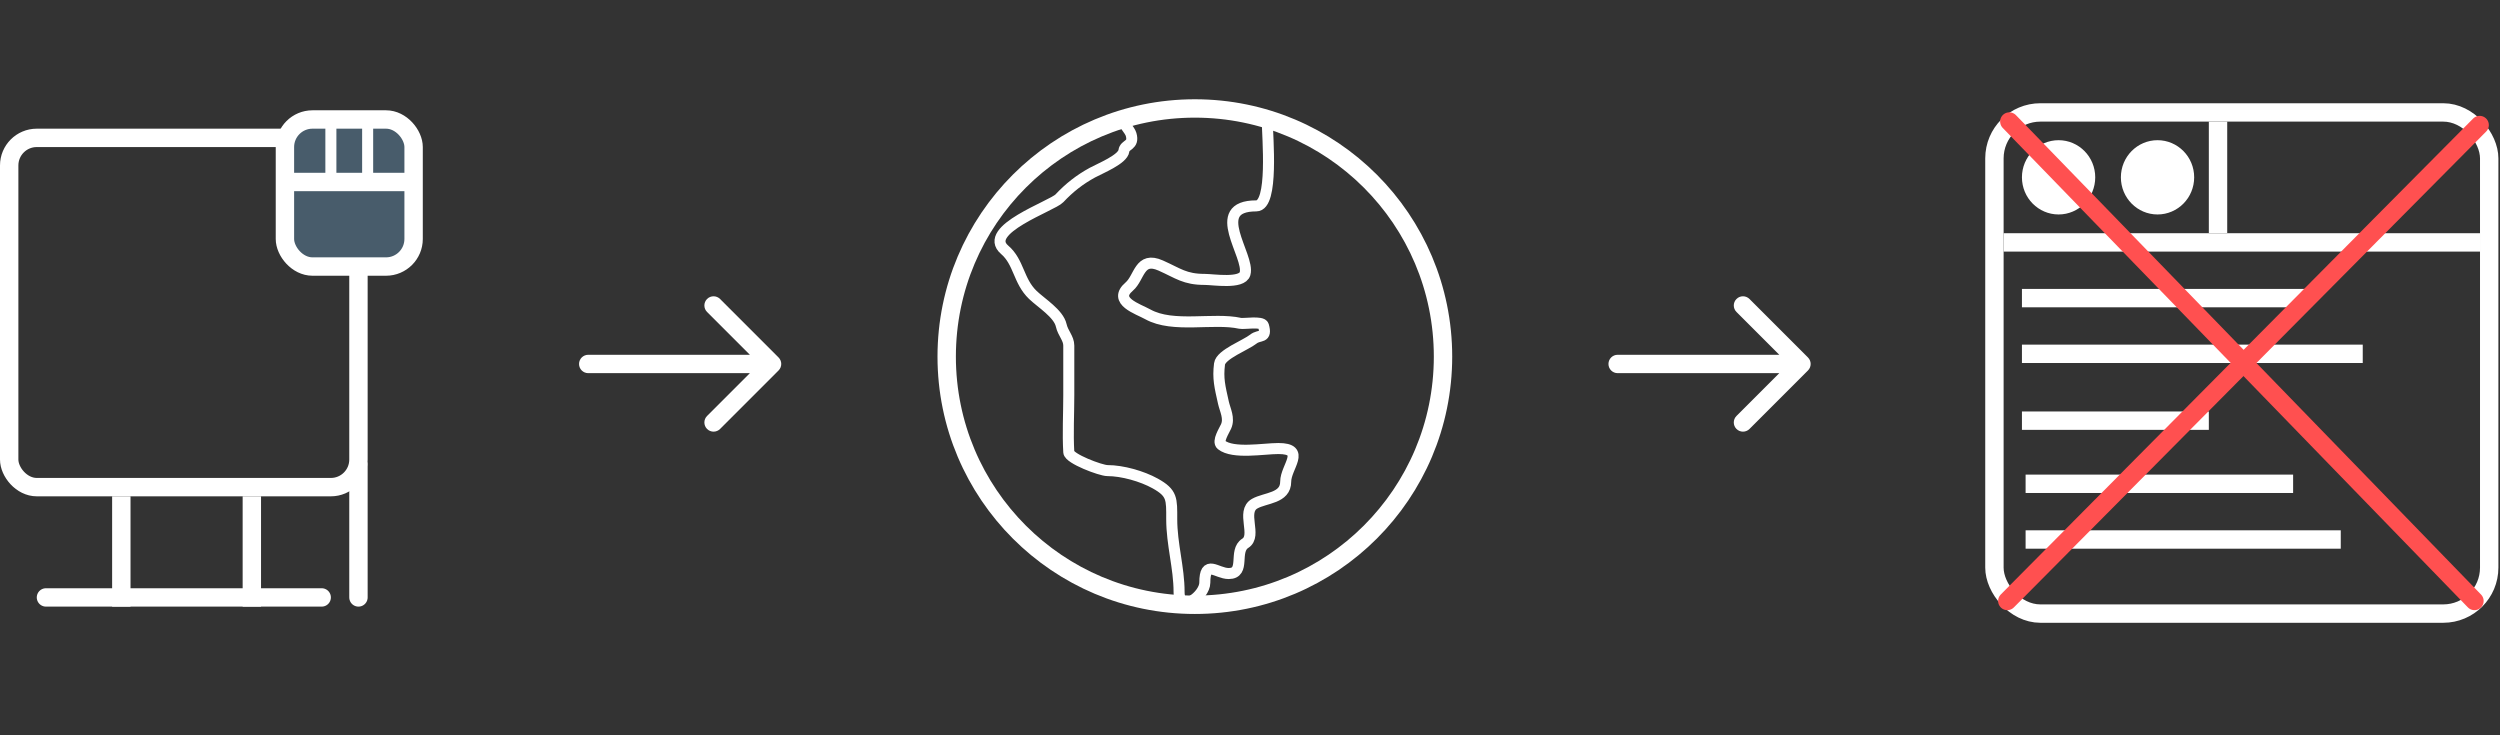 <svg width="680" height="200" viewBox="0 0 680 200" fill="none" xmlns="http://www.w3.org/2000/svg">
<rect x="0" y="0" width="680" height="200" fill="#333333" stroke="none"/>
<rect x="542.484" y="30.581" width="134.579" height="136.315" rx="12.5" stroke="white" stroke-width="5"/>
<line x1="603.302" y1="33.081" x2="603.302" y2="63.384" stroke="white" stroke-width="5"/>
<line x1="544.984" y1="65.935" x2="674.563" y2="65.935" stroke="white" stroke-width="5"/>
<ellipse cx="559.935" cy="48.233" rx="9.968" ry="10.101" fill="white"/>
<ellipse cx="586.848" cy="48.233" rx="9.968" ry="10.101" fill="white"/>
<line x1="549.968" y1="81.087" x2="627.715" y2="81.087" stroke="white" stroke-width="5"/>
<line x1="549.968" y1="96.239" x2="642.666" y2="96.239" stroke="white" stroke-width="5"/>
<line x1="549.968" y1="114.421" x2="600.802" y2="114.421" stroke="white" stroke-width="5"/>
<line x1="550.964" y1="131.593" x2="623.728" y2="131.593" stroke="white" stroke-width="5"/>
<line x1="550.964" y1="146.744" x2="636.686" y2="146.744" stroke="white" stroke-width="5"/>
<line x1="545.987" y1="163.464" x2="674.464" y2="34.013" stroke="#FF5050" stroke-width="5" stroke-linecap="round"/>
<line x1="546.535" y1="33.054" x2="673.054" y2="163.465" stroke="#FF5050" stroke-width="5" stroke-linecap="round"/>
<path d="M160 96.5C158.619 96.5 157.5 97.619 157.5 99C157.5 100.381 158.619 101.5 160 101.5V96.5ZM211.768 100.768C212.744 99.791 212.744 98.209 211.768 97.232L195.858 81.322C194.882 80.346 193.299 80.346 192.322 81.322C191.346 82.299 191.346 83.882 192.322 84.858L206.464 99L192.322 113.142C191.346 114.118 191.346 115.701 192.322 116.678C193.299 117.654 194.882 117.654 195.858 116.678L211.768 100.768ZM160 101.5H210V96.5H160V101.5Z" fill="white"/>
<circle cx="325" cy="97" r="67.5" stroke="white" stroke-width="5"/>
<path d="M344.71 33C344.71 37.114 346.497 56 341.71 56C328.516 56 340.03 69.631 338.654 74.444C337.837 77.306 330 76 327.71 76C322.243 76 320.528 74.363 315.71 72.222C309.856 69.62 309.997 75.508 307.154 77.944C302.55 81.891 309.521 84.006 312.21 85.5C319.089 89.322 330.047 86.328 337.321 87.944C338.331 88.169 343.29 87.281 343.654 88.556C344.695 92.197 342.588 90.897 340.932 92.222C338.831 93.903 332.036 96.391 331.71 99C331.213 102.979 331.801 105.16 332.765 109.5C333.225 111.566 334.488 113.75 333.488 116C332.988 117.124 331.05 120.072 332.21 121C335.396 123.549 343.727 122 347.71 122C355.379 122 349.71 127.017 349.71 131C349.71 135.615 344.17 135.34 341.265 137C337.453 139.179 342.024 145.707 338.71 147.778C335.451 149.814 338.891 156 334.21 156C330.895 156 327.71 151.997 327.71 158.5C327.71 162.034 320.71 167.287 320.71 161C320.71 154.437 318.71 148.013 318.71 141.222C318.71 135.719 318.901 134.106 314.21 131.5C310.647 129.52 305.28 128 301.21 128C299.431 128 290.814 124.776 290.71 123C290.41 117.896 290.71 112.664 290.71 107.556C290.71 103.037 290.71 98.519 290.71 94C290.71 92.001 289.133 90.653 288.654 88.5C287.943 85.298 283.199 82.402 280.932 80.222C276.974 76.417 277.175 71.295 273.265 67.944C266.95 62.531 286.229 55.998 288.154 53.944C290.865 51.053 293.703 48.827 297.154 46.944C299.209 45.824 305.436 43.33 305.71 41C305.922 39.2 308.556 39.71 307.654 36.556C307.328 35.413 305.367 33.314 304.71 32" stroke="white" stroke-width="3" stroke-linecap="round"/>
<path d="M440 96.5C438.619 96.5 437.5 97.619 437.5 99C437.5 100.381 438.619 101.5 440 101.5V96.5ZM491.768 100.768C492.744 99.791 492.744 98.209 491.768 97.232L475.858 81.322C474.882 80.346 473.299 80.346 472.322 81.322C471.346 82.299 471.346 83.882 472.322 84.858L486.464 99L472.322 113.142C471.346 114.118 471.346 115.701 472.322 116.678C473.299 117.654 474.882 117.654 475.858 116.678L491.768 100.768ZM440 101.5H490V96.5H440V101.5Z" fill="white"/>
<rect x="2.5" y="37.5" width="95" height="95" rx="7.5" stroke="white" stroke-width="5"/>
<rect x="77.5" y="32.5" width="35" height="40" rx="7.5" fill="#485C6B" stroke="white" stroke-width="5"/>
<path d="M33 135V165" stroke="white" stroke-width="5"/>
<line x1="68.5" y1="135" x2="68.5" y2="165" stroke="white" stroke-width="5"/>
<line x1="12.5" y1="162.5" x2="87.5" y2="162.5" stroke="white" stroke-width="5" stroke-linecap="round"/>
<line x1="97.5" y1="126.5" x2="97.5" y2="162.5" stroke="white" stroke-width="5" stroke-linecap="round"/>
<line x1="79" y1="49.5" x2="111" y2="49.5" stroke="white" stroke-width="5"/>
<path d="M90 34L90 50" stroke="white" stroke-width="3"/>
<path d="M100 34L100 50" stroke="white" stroke-width="3"/>
</svg>
